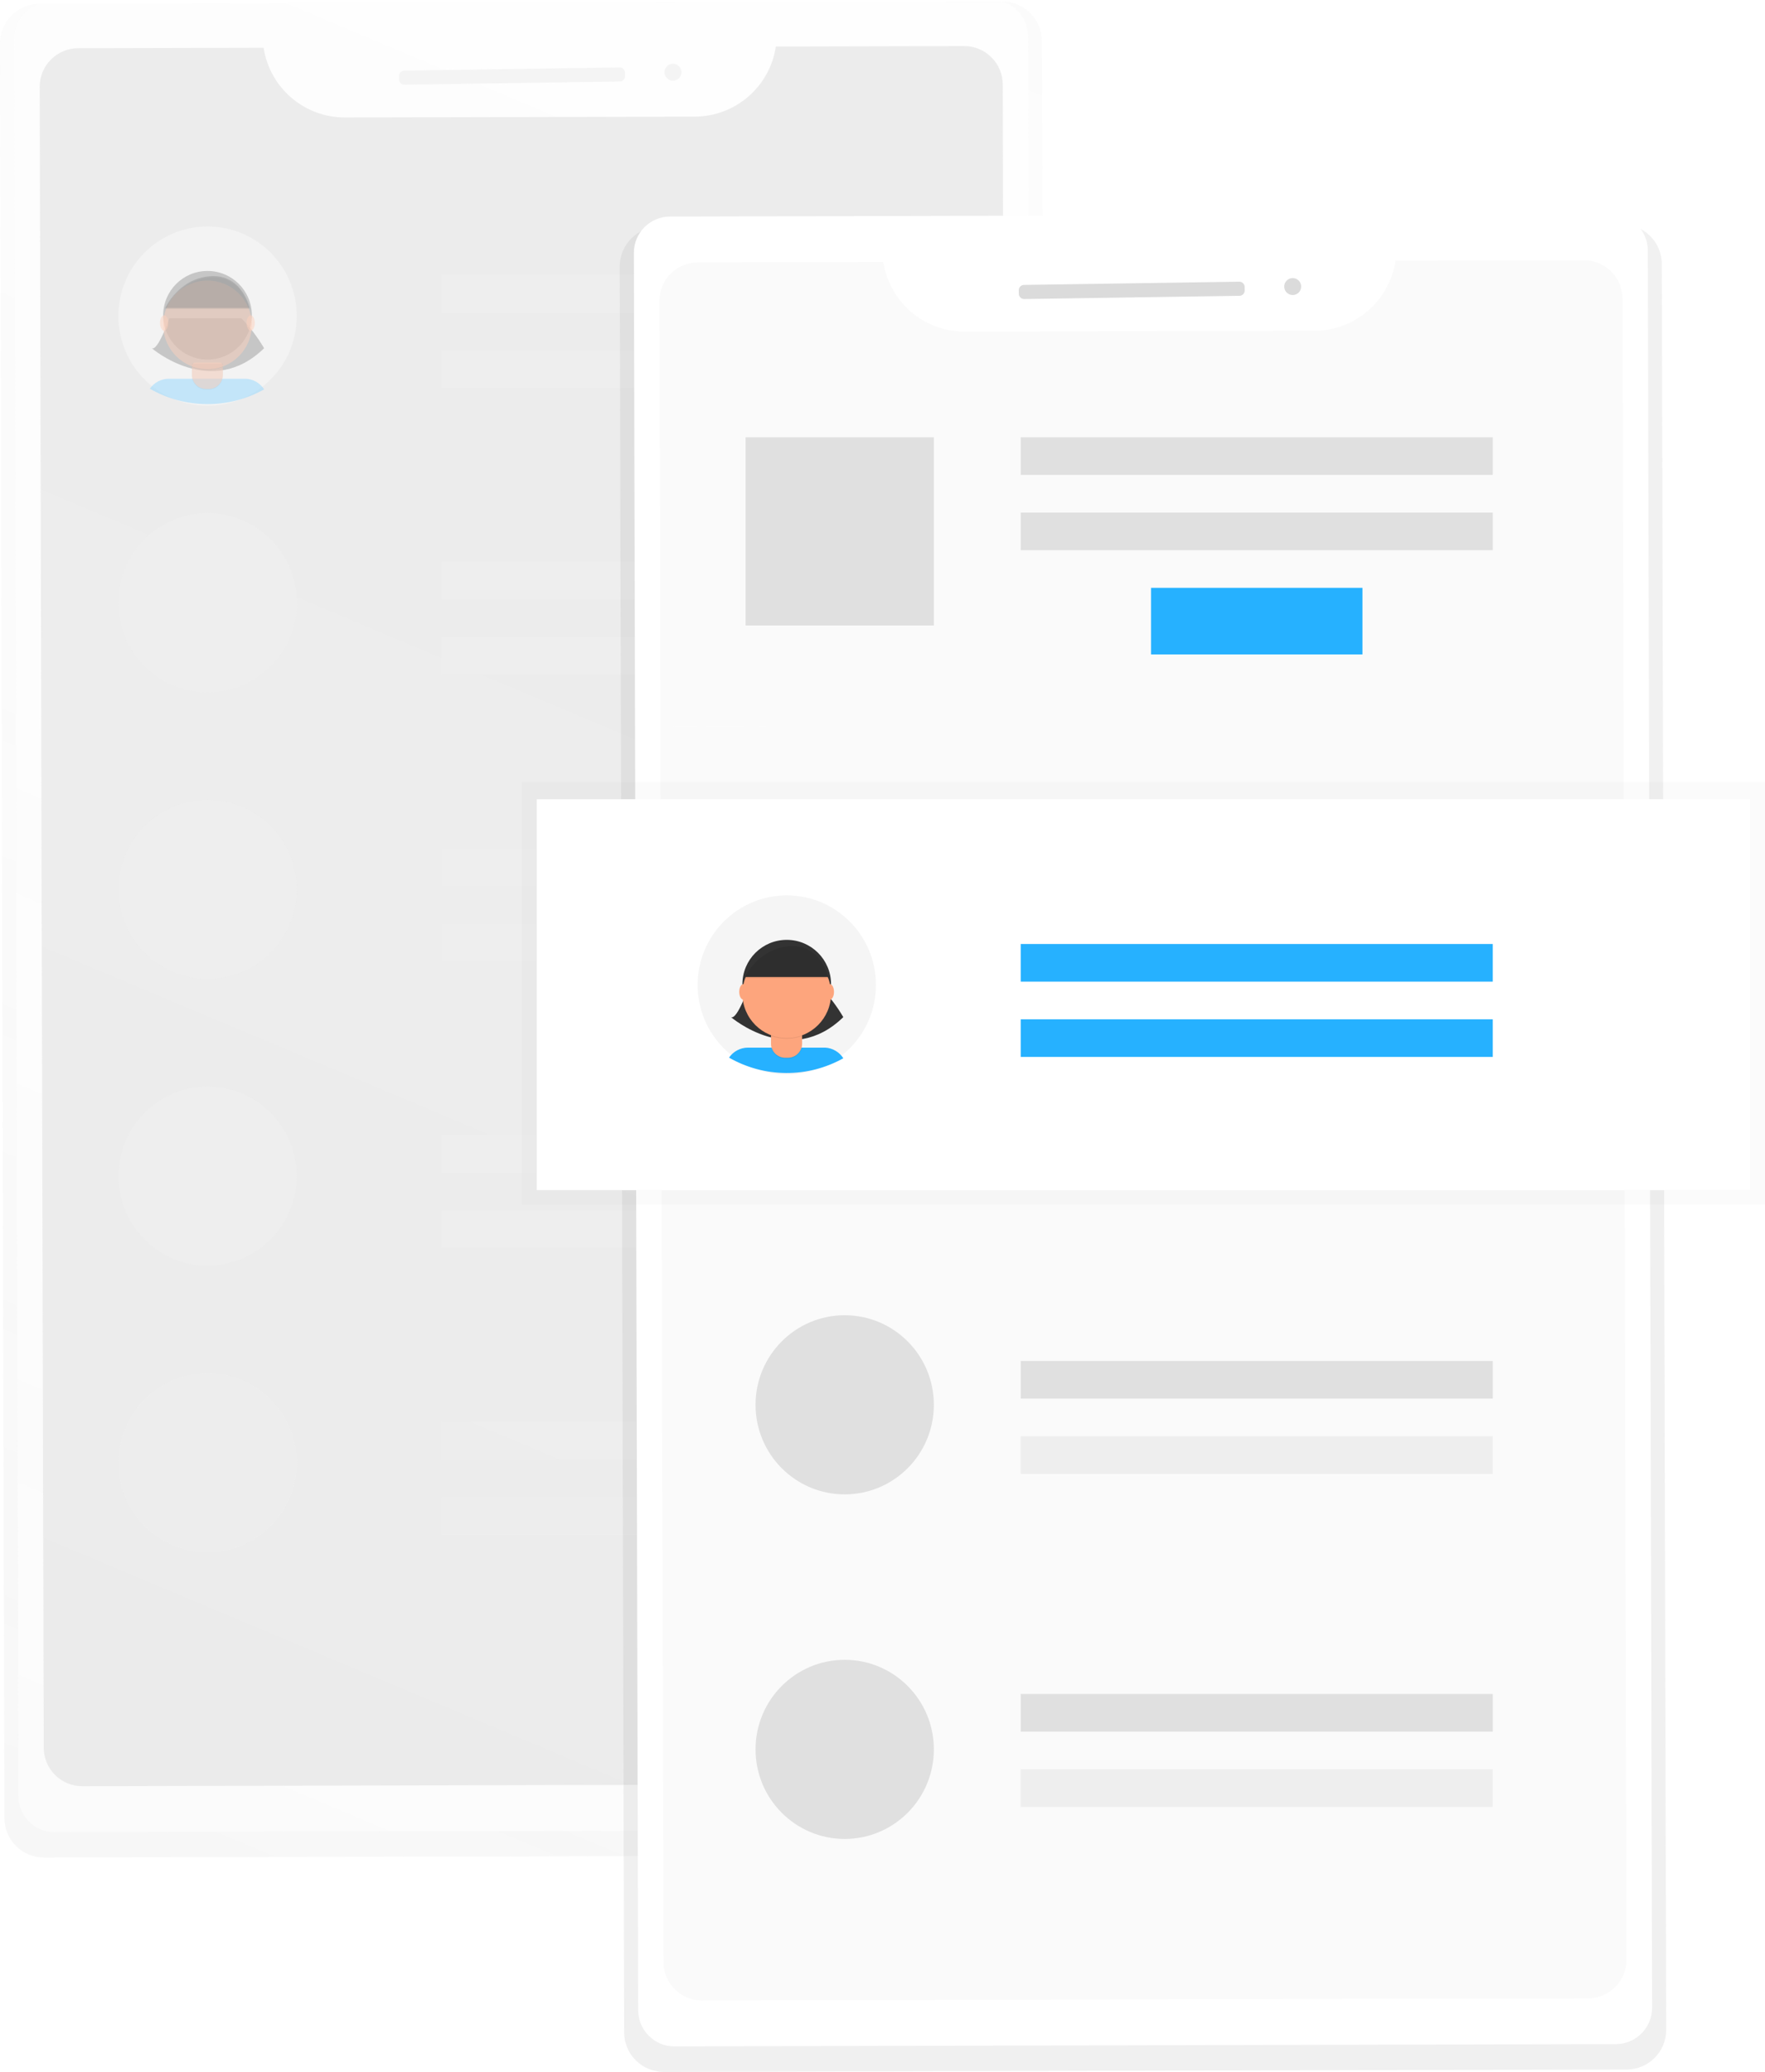 <svg width="368" height="432" viewBox="0 0 368 432" fill="none" xmlns="http://www.w3.org/2000/svg">
<g clip-path="url(#clip0)">
<g opacity="0.5">
<path opacity="0.5" d="M209.001 0.31L8.236 0.798C6.048 0.802 3.952 1.675 2.407 3.225C0.863 4.774 -0.003 6.873 7.47731e-06 9.061L0.914 379.094C0.917 380.177 1.134 381.25 1.551 382.25C1.969 383.25 2.579 384.158 3.347 384.922C4.116 385.686 5.027 386.291 6.029 386.703C7.032 387.115 8.105 387.326 9.189 387.323L209.954 386.835C212.142 386.83 214.238 385.955 215.781 384.405C217.324 382.854 218.189 380.755 218.184 378.567L217.253 8.534C217.246 6.35 216.373 4.259 214.826 2.717C213.279 1.176 211.185 0.31 209.001 0.31Z" fill="url(#paint0_linear)"/>
<path opacity="0.5" d="M206.771 -0.005L10.49 0.475C6.315 0.485 2.939 3.877 2.949 8.052L3.845 374.476C3.855 378.651 7.248 382.027 11.422 382.017L207.703 381.537C211.878 381.527 215.255 378.135 215.244 373.96L214.349 7.535C214.339 3.361 210.946 -0.015 206.771 -0.005Z" fill="white"/>
<path opacity="0.5" d="M209.283 105.724L209.073 17.611C209.067 15.483 208.216 13.443 206.707 11.942C205.198 10.44 203.154 9.599 201.025 9.604L161.759 9.698C161.158 13.745 159.129 17.444 156.038 20.125C152.946 22.807 148.998 24.294 144.906 24.317L71.887 24.494C67.795 24.491 63.839 23.024 60.735 20.358C57.63 17.692 55.582 14.003 54.962 9.958L16.283 10.052C14.154 10.058 12.114 10.909 10.613 12.418C9.111 13.927 8.27 15.97 8.274 18.099L8.491 106.954L9.117 364.453C9.127 366.581 9.982 368.619 11.494 370.117C13.007 371.616 15.052 372.452 17.181 372.444L201.923 371.995C204.046 371.983 206.077 371.132 207.573 369.627C209.07 368.123 209.91 366.087 209.91 363.965L209.283 105.724Z" fill="#BBBBBB"/>
<path opacity="0.5" d="M129.176 14.053L84.29 14.727C83.677 14.736 83.189 15.239 83.198 15.851L83.209 16.577C83.218 17.189 83.722 17.678 84.334 17.669L129.22 16.995C129.832 16.986 130.321 16.482 130.312 15.87L130.301 15.145C130.292 14.533 129.788 14.044 129.176 14.053Z" fill="#DBDBDB"/>
<path opacity="0.5" d="M140.339 16.828C141.315 16.814 142.095 16.011 142.08 15.034C142.065 14.058 141.262 13.279 140.286 13.293C139.31 13.308 138.53 14.111 138.545 15.088C138.559 16.064 139.363 16.843 140.339 16.828Z" fill="#DBDBDB"/>
<path opacity="0.5" d="M190.479 57.367H92.056V65.214H190.479V57.367Z" fill="#E0E0E0"/>
<path opacity="0.5" d="M190.479 73.061H92.056V80.908H190.479V73.061Z" fill="#E0E0E0"/>
<path opacity="0.5" d="M43.279 84.577C53.545 84.577 61.867 76.216 61.867 65.901C61.867 55.587 53.545 47.226 43.279 47.226C33.013 47.226 24.69 55.587 24.69 65.901C24.69 76.216 33.013 84.577 43.279 84.577Z" fill="#F5F5F5"/>
<path opacity="0.5" d="M51.287 78.974H35.165C34.392 78.98 33.631 79.173 32.948 79.535C32.265 79.898 31.679 80.42 31.241 81.058C34.864 83.136 38.963 84.241 43.139 84.264C47.316 84.287 51.427 83.228 55.072 81.191C54.663 80.547 54.106 80.01 53.448 79.625C52.79 79.239 52.049 79.016 51.287 78.974Z" fill="#26B1FF"/>
<path opacity="0.5" d="M35.299 66.378C35.299 66.378 32.938 73.25 31.646 72.607C31.646 72.607 44.083 83.347 55.062 72.607C53.741 70.349 52.154 68.258 50.335 66.378H35.299Z" fill="#333333"/>
<path opacity="0.5" d="M43.267 74.973C48.37 74.973 52.506 70.837 52.506 65.735C52.506 60.633 48.37 56.497 43.267 56.497C38.165 56.497 34.028 60.633 34.028 65.735C34.028 70.837 38.165 74.973 43.267 74.973Z" fill="#333333"/>
<path opacity="0.1" d="M40.02 75.771H46.465V78.276C46.465 79.061 46.154 79.813 45.599 80.368C45.044 80.923 44.291 81.235 43.506 81.235H42.952C42.167 81.235 41.414 80.923 40.859 80.368C40.304 79.813 39.992 79.061 39.992 78.276V75.771H40.02Z" fill="black"/>
<path opacity="0.5" d="M40.701 75.616H45.789C45.97 75.616 46.143 75.688 46.271 75.816C46.399 75.944 46.471 76.117 46.471 76.298V78.137C46.471 78.922 46.159 79.675 45.604 80.23C45.049 80.785 44.296 81.097 43.511 81.097H42.957C42.176 81.091 41.429 80.776 40.879 80.222C40.328 79.668 40.02 78.918 40.02 78.137V76.314C40.017 76.223 40.033 76.133 40.067 76.048C40.1 75.964 40.15 75.886 40.213 75.822C40.277 75.756 40.353 75.705 40.437 75.669C40.52 75.634 40.611 75.616 40.701 75.616Z" fill="#FDA57D"/>
<path opacity="0.1" d="M40.036 76.547C42.115 77.318 44.402 77.318 46.482 76.547V75.799H40.036V76.547Z" fill="black"/>
<path opacity="0.5" d="M43.267 76.979C48.37 76.979 52.506 72.843 52.506 67.741C52.506 62.639 48.37 58.503 43.267 58.503C38.165 58.503 34.028 62.639 34.028 67.741C34.028 72.843 38.165 76.979 43.267 76.979Z" fill="#FDA57D"/>
<path opacity="0.5" d="M34.44 64.233H52.053C52.053 64.233 50.55 57.123 43.889 57.583C37.227 58.043 34.44 64.233 34.44 64.233Z" fill="#333333"/>
<path opacity="0.5" d="M34.223 68.96C34.697 68.96 35.082 68.238 35.082 67.348C35.082 66.457 34.697 65.735 34.223 65.735C33.748 65.735 33.364 66.457 33.364 67.348C33.364 68.238 33.748 68.96 34.223 68.96Z" fill="#FDA57D"/>
<path opacity="0.5" d="M52.269 68.96C52.743 68.96 53.128 68.238 53.128 67.348C53.128 66.457 52.743 65.735 52.269 65.735C51.794 65.735 51.41 66.457 51.41 67.348C51.41 68.238 51.794 68.96 52.269 68.96Z" fill="#FDA57D"/>
<path opacity="0.1" d="M34.44 64.477H52.053C52.053 64.477 50.55 57.367 43.889 57.827C37.227 58.287 34.44 64.477 34.44 64.477Z" fill="black"/>
<path opacity="0.5" d="M190.479 117.139H92.056V124.986H190.479V117.139Z" fill="#E0E0E0"/>
<path opacity="0.5" d="M190.479 132.834H92.056V140.681H190.479V132.834Z" fill="#E0E0E0"/>
<path opacity="0.5" d="M43.279 144.349C53.545 144.349 61.867 135.988 61.867 125.674C61.867 115.36 53.545 106.998 43.279 106.998C33.013 106.998 24.69 115.36 24.69 125.674C24.69 135.988 33.013 144.349 43.279 144.349Z" fill="#E0E0E0"/>
<path opacity="0.5" d="M190.479 176.912H92.056V184.759H190.479V176.912Z" fill="#E0E0E0"/>
<path opacity="0.5" d="M190.479 192.606H92.056V200.453H190.479V192.606Z" fill="#E0E0E0"/>
<path opacity="0.5" d="M43.279 204.122C53.545 204.122 61.867 195.76 61.867 185.446C61.867 175.132 53.545 166.771 43.279 166.771C33.013 166.771 24.69 175.132 24.69 185.446C24.69 195.76 33.013 204.122 43.279 204.122Z" fill="#E0E0E0"/>
<path opacity="0.5" d="M190.479 236.684H92.056V244.531H190.479V236.684Z" fill="#E0E0E0"/>
<path opacity="0.5" d="M190.479 252.378H92.056V260.225H190.479V252.378Z" fill="#E0E0E0"/>
<path opacity="0.5" d="M43.279 263.894C53.545 263.894 61.867 255.532 61.867 245.218C61.867 234.904 53.545 226.543 43.279 226.543C33.013 226.543 24.69 234.904 24.69 245.218C24.69 255.532 33.013 263.894 43.279 263.894Z" fill="#E0E0E0"/>
<path opacity="0.5" d="M190.479 296.457H92.056V304.304H190.479V296.457Z" fill="#E0E0E0"/>
<path opacity="0.5" d="M190.479 312.15H92.056V319.997H190.479V312.15Z" fill="#E0E0E0"/>
<path opacity="0.5" d="M43.279 323.666C53.545 323.666 61.867 315.305 61.867 304.991C61.867 294.677 53.545 286.315 43.279 286.315C33.013 286.315 24.69 294.677 24.69 304.991C24.69 315.305 33.013 323.666 43.279 323.666Z" fill="#E0E0E0"/>
</g>
<path d="M338.216 46.799L137.445 47.287C135.258 47.293 133.162 48.167 131.619 49.718C130.075 51.268 129.211 53.368 129.215 55.555L130.13 423.776C130.133 424.86 130.349 425.932 130.766 426.932C131.184 427.932 131.794 428.84 132.563 429.604C133.331 430.369 134.242 430.974 135.245 431.386C136.247 431.798 137.321 432.009 138.404 432.006L339.18 431.518C341.364 431.509 343.456 430.635 344.996 429.087C346.537 427.54 347.401 425.445 347.399 423.261L346.485 55.04C346.484 53.956 346.268 52.883 345.852 51.882C345.436 50.881 344.826 49.972 344.058 49.206C343.29 48.441 342.379 47.835 341.377 47.422C340.374 47.009 339.3 46.797 338.216 46.799Z" fill="url(#paint1_linear)"/>
<path d="M335.984 44.672L139.704 45.152C135.529 45.162 132.152 48.554 132.163 52.729L133.058 419.153C133.068 423.328 136.461 426.704 140.636 426.694L336.917 426.214C341.092 426.204 344.468 422.812 344.458 418.637L343.562 52.212C343.552 48.038 340.159 44.662 335.984 44.672Z" fill="white"/>
<path d="M338.498 151.005L338.288 62.266C338.282 60.138 337.431 58.098 335.922 56.597C334.413 55.095 332.369 54.254 330.241 54.258L290.963 54.353C290.362 58.4 288.333 62.099 285.242 64.781C282.15 67.462 278.202 68.948 274.109 68.972L201.097 69.149C197.005 69.146 193.049 67.679 189.944 65.013C186.84 62.347 184.792 58.658 184.171 54.613L145.492 54.707C143.363 54.713 141.324 55.564 139.822 57.073C138.321 58.582 137.479 60.625 137.484 62.754L137.7 151.609" fill="#FAFAFA"/>
<path d="M137.701 151.614L138.327 409.113C138.333 411.242 139.184 413.281 140.693 414.782C142.202 416.284 144.245 417.125 146.374 417.121L331.117 416.672C333.246 416.666 335.285 415.815 336.787 414.306C338.288 412.797 339.13 410.754 339.125 408.625L338.493 150.384" fill="#FAFAFA"/>
<path d="M194.708 91.177H155.458V130.423H194.708V91.177Z" fill="#E0E0E0"/>
<g opacity="0.5">
<path opacity="0.5" d="M367.999 163.025H108.831V251.176H367.999V163.025Z" fill="url(#paint2_linear)"/>
</g>
<path d="M364.918 166.649H111.918V248.155H364.918V166.649Z" fill="white"/>
<path d="M311.243 196.834H212.819V204.681H311.243V196.834Z" fill="#26B1FF"/>
<path d="M311.243 212.534H212.819V220.381H311.243V212.534Z" fill="#26B1FF"/>
<path d="M311.243 283.777H212.819V291.624H311.243V283.777Z" fill="#E0E0E0"/>
<path d="M311.243 299.471H212.819V307.318H311.243V299.471Z" fill="#EEEEEE"/>
<path d="M284.069 122.57H239.992V136.458H284.069V122.57Z" fill="#26B1FF"/>
<path d="M164.043 224.044C174.309 224.044 182.631 215.682 182.631 205.368C182.631 195.054 174.309 186.693 164.043 186.693C153.776 186.693 145.454 195.054 145.454 205.368C145.454 215.682 153.776 224.044 164.043 224.044Z" fill="#F5F5F5"/>
<path d="M172.051 218.441H155.923C155.15 218.447 154.389 218.639 153.706 219.002C153.023 219.365 152.438 219.887 152 220.525C155.622 222.603 159.721 223.707 163.898 223.731C168.074 223.754 172.185 222.695 175.831 220.658C175.422 220.015 174.866 219.478 174.209 219.093C173.551 218.707 172.812 218.484 172.051 218.441Z" fill="#26B1FF"/>
<path d="M156.062 205.851C156.062 205.851 153.701 212.722 152.41 212.079C152.41 212.079 164.846 222.819 175.825 212.079C174.504 209.822 172.917 207.73 171.098 205.851H156.062Z" fill="#333333"/>
<path d="M164.032 214.446C169.134 214.446 173.271 210.31 173.271 205.208C173.271 200.106 169.134 195.97 164.032 195.97C158.929 195.97 154.793 200.106 154.793 205.208C154.793 210.31 158.929 214.446 164.032 214.446Z" fill="#333333"/>
<path opacity="0.1" d="M160.785 215.244H167.23V217.748C167.23 218.533 166.918 219.286 166.363 219.841C165.808 220.396 165.055 220.708 164.271 220.708H163.716C162.931 220.708 162.179 220.396 161.624 219.841C161.069 219.286 160.757 218.533 160.757 217.748V215.244H160.785Z" fill="black"/>
<path d="M161.466 215.089H166.554C166.735 215.089 166.908 215.16 167.036 215.288C167.164 215.416 167.236 215.589 167.236 215.77V217.593C167.236 217.983 167.16 218.369 167.011 218.729C166.863 219.089 166.644 219.416 166.369 219.691C166.093 219.967 165.766 220.185 165.406 220.334C165.046 220.483 164.66 220.559 164.271 220.558H163.716C162.931 220.558 162.179 220.246 161.624 219.691C161.069 219.136 160.757 218.384 160.757 217.599V215.776C160.757 215.686 160.774 215.598 160.809 215.515C160.843 215.432 160.893 215.357 160.956 215.294C161.02 215.23 161.095 215.18 161.178 215.146C161.26 215.112 161.349 215.094 161.439 215.094L161.466 215.089Z" fill="#FDA57D"/>
<path opacity="0.1" d="M160.795 216.003C162.874 216.773 165.161 216.773 167.24 216.003V215.21H160.795V216.003Z" fill="black"/>
<path d="M164.032 216.446C169.134 216.446 173.271 212.31 173.271 207.208C173.271 202.106 169.134 197.97 164.032 197.97C158.929 197.97 154.793 202.106 154.793 207.208C154.793 212.31 158.929 216.446 164.032 216.446Z" fill="#FDA57D"/>
<path d="M155.181 203.706H172.794C172.794 203.706 171.292 196.596 164.63 197.056C157.968 197.516 155.181 203.706 155.181 203.706Z" fill="#333333"/>
<path d="M154.987 208.427C155.461 208.427 155.846 207.705 155.846 206.815C155.846 205.924 155.461 205.202 154.987 205.202C154.513 205.202 154.128 205.924 154.128 206.815C154.128 207.705 154.513 208.427 154.987 208.427Z" fill="#FDA57D"/>
<path d="M173.026 208.427C173.5 208.427 173.885 207.705 173.885 206.815C173.885 205.924 173.5 205.202 173.026 205.202C172.552 205.202 172.167 205.924 172.167 206.815C172.167 207.705 172.552 208.427 173.026 208.427Z" fill="#FDA57D"/>
<path opacity="0.1" d="M155.181 203.944H172.794C172.794 203.944 171.292 196.834 164.63 197.294C157.968 197.754 155.181 203.944 155.181 203.944Z" fill="black"/>
<path d="M176.119 311.591C186.385 311.591 194.707 303.229 194.707 292.915C194.707 282.601 186.385 274.24 176.119 274.24C165.853 274.24 157.53 282.601 157.53 292.915C157.53 303.229 165.853 311.591 176.119 311.591Z" fill="#E0E0E0"/>
<path d="M176.119 383.438C186.385 383.438 194.707 375.077 194.707 364.763C194.707 354.449 186.385 346.088 176.119 346.088C165.853 346.088 157.53 354.449 157.53 364.763C157.53 375.077 165.853 383.438 176.119 383.438Z" fill="#E0E0E0"/>
<path d="M311.243 353.209H212.819V361.056H311.243V353.209Z" fill="#E0E0E0"/>
<path d="M311.243 368.903H212.819V376.75H311.243V368.903Z" fill="#EEEEEE"/>
<path d="M311.243 91.177H212.819V99.024H311.243V91.177Z" fill="#E0E0E0"/>
<path d="M311.243 106.876H212.819V114.723H311.243V106.876Z" fill="#E0E0E0"/>
<path d="M258.387 58.736L213.5 59.41C212.888 59.419 212.4 59.923 212.409 60.535L212.42 61.261C212.429 61.873 212.932 62.361 213.545 62.352L258.431 61.678C259.043 61.669 259.532 61.166 259.523 60.554L259.512 59.828C259.503 59.216 258.999 58.727 258.387 58.736Z" fill="#DBDBDB"/>
<path d="M269.552 61.517C270.528 61.503 271.308 60.7 271.293 59.723C271.278 58.747 270.475 57.968 269.499 57.982C268.522 57.997 267.743 58.8 267.757 59.776C267.772 60.753 268.575 61.532 269.552 61.517Z" fill="#DBDBDB"/>
</g>
<defs>
<linearGradient id="paint0_linear" x1="24.659" y1="394.541" x2="193.503" y2="-6.922" gradientUnits="userSpaceOnUse">
<stop stop-color="#808080" stop-opacity="0.25"/>
<stop offset="0.54" stop-color="#808080" stop-opacity="0.12"/>
<stop offset="1" stop-color="#808080" stop-opacity="0.1"/>
</linearGradient>
<linearGradient id="paint1_linear" x1="121826" y1="329957" x2="278887" y2="119885" gradientUnits="userSpaceOnUse">
<stop stop-color="#808080" stop-opacity="0.25"/>
<stop offset="0.54" stop-color="#808080" stop-opacity="0.12"/>
<stop offset="1" stop-color="#808080" stop-opacity="0.1"/>
</linearGradient>
<linearGradient id="paint2_linear" x1="111598" y1="40116.7" x2="111598" y2="26095.3" gradientUnits="userSpaceOnUse">
<stop stop-color="#808080" stop-opacity="0.25"/>
<stop offset="0.54" stop-color="#808080" stop-opacity="0.12"/>
<stop offset="1" stop-color="#808080" stop-opacity="0.1"/>
</linearGradient>
<clipPath id="clip0">
<rect width="368" height="432" fill="white"/>
</clipPath>
</defs>
</svg>
